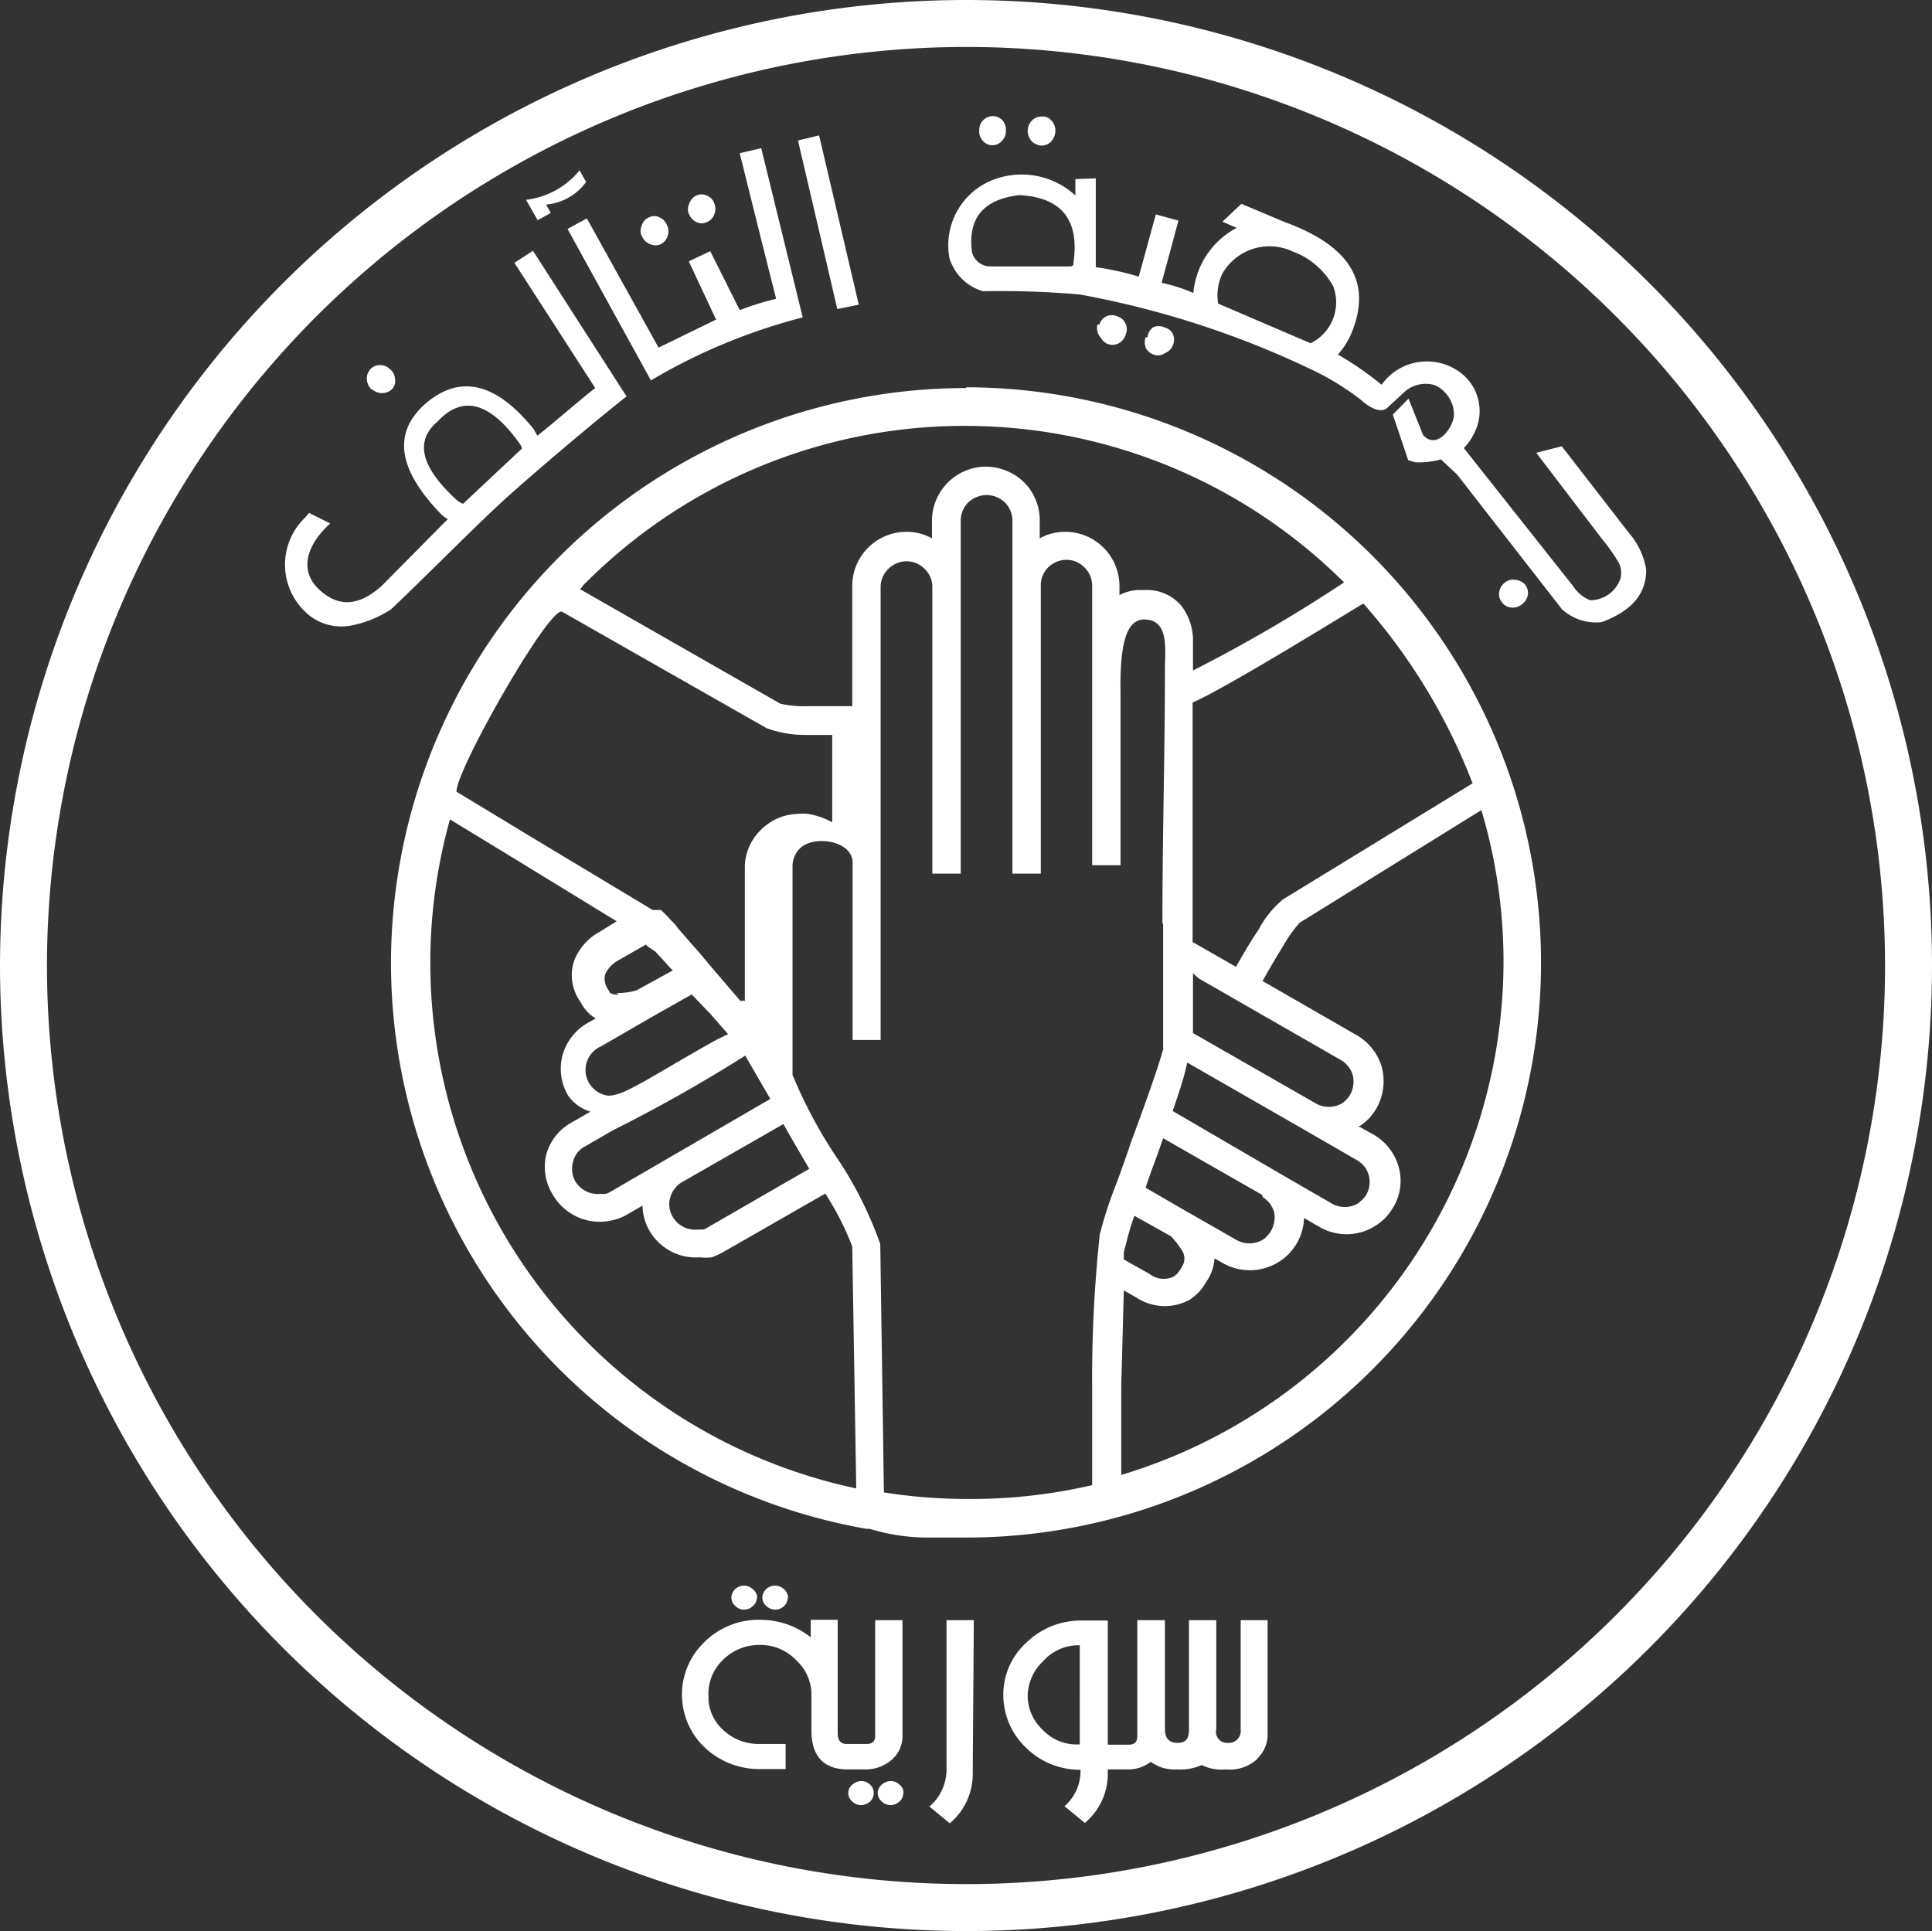 <svg xmlns="http://www.w3.org/2000/svg" viewBox="0 0 53.07 53.05"><rect x="0" y="0" width="53.07" height="53.05" fill="#333333" stroke="none"/><defs><style>.cls-1{fill:#fff;}</style></defs><g id="Layer_2" data-name="Layer 2"><g id="Layer_1-2" data-name="Layer 1"><path class="cls-1" d="M26.54,0h0A26.53,26.53,0,0,1,53.07,26.53h0A26.53,26.53,0,0,1,26.54,53.05h0A26.55,26.55,0,0,1,0,26.53H0A26.55,26.55,0,0,1,26.54,0Zm8,48.32a1.11,1.11,0,0,1-.86.29,1.25,1.25,0,0,1-.67-.12,1.45,1.45,0,0,1-.68.12,1.1,1.1,0,0,1-.72-.21,1,1,0,0,1-.61.21h-.57v.09a1.76,1.76,0,0,1-.63,1.38l-.56-.46a1.27,1.27,0,0,0,.44-1,2.11,2.11,0,0,1-1.5-.61,2,2,0,0,1-.62-1.44,1.92,1.92,0,0,1,.63-1.44,2.14,2.14,0,0,1,1.52-.61h.72v3.41H31c.16,0,.24-.07.24-.23V44.51H32v3c0,.25.12.37.35.37s.31-.12.31-.37v-3h.75v3a.3.3,0,0,0,.31.37.33.33,0,0,0,.36-.37v-3h.74v3.18A.93.93,0,0,1,34.53,48.32ZM11.62,11.15c-.84.8-.66,1.79.52,3,.09.07.14.11.17.1l-1.82,1.84c-.63.57-1.2.6-1.73.1s-.37-1.19.31-1.81l-.58-.29-.11.13a1.79,1.79,0,0,0,.16,2.72,1.43,1.43,0,0,0,1.08.25,3.06,3.06,0,0,0,1.12-.45c.78-.73,2.32-2.29,3.1-3s2.42-2.1,3.37-2.85l-2.57-4-.51.33,2.22,3.44c-.34.26-1.25,1.05-1.59,1.31l-.1-.18Q13.07,9.82,11.62,11.15Zm1.1,2.69a.53.53,0,0,1-.17-.1c-1-.91-1.16-1.63-.53-2.16.68-.73,1.42-.54,2.22.56a.54.54,0,0,1,.1.18Zm-2.5-3.13a.4.4,0,0,1-.14-.27.36.36,0,0,1,.09-.29.34.34,0,0,1,.26-.12.38.38,0,0,1,.28.11.36.36,0,0,1,.14.27.32.32,0,0,1-.08.28.4.4,0,0,1-.55,0Zm7.87-1.16L16.12,6l-.53.29,2.29,4.16a16,16,0,0,1,4.17-1.73L20.91,4.07l-.59.14c.33,1.33.66,2.66,1,4a7.49,7.49,0,0,0-1,.31L19.51,6.9l-.59.28.75,1.6ZM14.45,5.49a2.24,2.24,0,0,0,1.47-.81L16.1,5A1.52,1.52,0,0,1,15,5.62l.13.23-.36.2Zm3.18,1a.35.35,0,0,1,0-.3.34.34,0,0,1,.2-.22.31.31,0,0,1,.28,0,.39.39,0,0,1,.21.21.4.4,0,0,1-.17.53.37.37,0,0,1-.29,0A.38.38,0,0,1,17.63,6.47Zm1.3-.59a.35.35,0,0,1,0-.3.38.38,0,0,1,.2-.23.34.34,0,0,1,.28,0,.36.36,0,0,1,.21.21.42.42,0,0,1,0,.31.35.35,0,0,1-.2.21.33.33,0,0,1-.29,0A.38.38,0,0,1,18.93,5.88Zm4.66,2.47L22.5,3.72l-.58.14L23,8.49ZM26.9,3.59A.38.38,0,0,1,27,3.31a.37.37,0,0,1,.27-.12.36.36,0,0,1,.26.11.37.37,0,0,1,.1.29.36.36,0,0,1-.11.28.34.34,0,0,1-.26.12A.34.34,0,0,1,27,3.87.36.36,0,0,1,26.9,3.59Zm1.33,0a.39.39,0,0,1,.12-.28.36.36,0,0,1,.27-.11.31.31,0,0,1,.26.11.39.39,0,0,1,.11.28.44.44,0,0,1-.11.29.37.37,0,0,1-.27.12.42.42,0,0,1-.27-.12A.44.44,0,0,1,28.23,3.56ZM28,5.36c1.15.06,1.65.67,1.49,1.83,0,.08,0,.12-.09.13h-2.2a.52.52,0,0,1-.5-.39C26.58,6,27,5.48,28,5.36Zm7.54,1.56a2.11,2.11,0,0,1,1.08.94A1.25,1.25,0,0,1,36,9.43L33.46,8.34a1.42,1.42,0,0,1,.11-.81A1.49,1.49,0,0,1,35.53,6.92Zm-6-2v.45A2.18,2.18,0,0,0,27.14,5a1.93,1.93,0,0,0-1.06,2.09A1.36,1.36,0,0,0,27,8a25.49,25.49,0,0,1,2.66.09A25.25,25.25,0,0,1,36,10.14a7.33,7.33,0,0,1,1.39.85c.31.28.57.34.71.22l.51-.47a.88.88,0,0,1,.8-.16.9.9,0,0,1,.53.8c0,.35-.47,1-.85.57l-.4-1-.43.44.42,1.25.19.06a2.27,2.27,0,0,0,.71-.08l.44.41,2.88,3.7a1.37,1.37,0,0,0,1.1.36c.81-.3,1.22-.77,1.22-1.43a2,2,0,0,0-.46-1l-1.86-2.4-.7.18L44,14.8a5,5,0,0,1,.46.65.61.61,0,0,1,.05.45.88.88,0,0,1-.83.59,1,1,0,0,1-.47-.39l-3-3.79a1.55,1.55,0,0,0,.3-.44,1.32,1.32,0,0,0-.49-1.7,1.53,1.53,0,0,0-2.07.4,8.69,8.69,0,0,0-1.2-.83,2.06,2.06,0,0,0,.37-.58c.57-1.38,0-2.39-1.83-3.06L34.1,5.6l-.52.49.39.17a2.25,2.25,0,0,0-1.19,1.79,4.39,4.39,0,0,0-.87-.28c.15-.57.31-1.14.46-1.71l-.62-.17c-.16.57-.31,1.14-.47,1.71a7.64,7.64,0,0,0-1.18-.26V4.9Zm.66,4a.36.36,0,0,1,.19-.23.36.36,0,0,1,.3,0,.37.37,0,0,1,.24.48.42.42,0,0,1-.18.25.36.36,0,0,1-.51-.14A.38.38,0,0,1,30.15,8.91Zm1.32.35A.41.41,0,0,1,31.66,9,.37.37,0,0,1,32,9a.33.33,0,0,1,.22.18.39.39,0,0,1,0,.3A.37.37,0,0,1,32,9.7a.34.34,0,0,1-.29.05.41.41,0,0,1-.23-.18A.42.42,0,0,1,31.47,9.26ZM41.34,16a.37.37,0,0,1,.29-.07.4.4,0,0,1,.27.14.37.37,0,0,1,.07.27.43.43,0,0,1-.16.26.41.41,0,0,1-.3.09.35.35,0,0,1-.25-.14.36.36,0,0,1-.08-.28A.42.42,0,0,1,41.34,16ZM23.42,48.61h-.13c-.66,0-1-.36-1-1.06v-1a1.28,1.28,0,0,0-.42-.94,1.35,1.35,0,0,0-1-.42,1.4,1.4,0,0,0-1,.4,1.29,1.29,0,0,0-.41,1,1.21,1.21,0,0,0,.41.94,1.41,1.41,0,0,0,1,.38h.71v.69h-.69a2.18,2.18,0,0,1-1.54-.6,2,2,0,0,1,0-2.89,2.11,2.11,0,0,1,1.54-.61,2.23,2.23,0,0,1,1.38.48v-.48h.74v3.1c0,.21.08.31.24.31h.56c.15,0,.23-.07.23-.22V44.51h.75V47.7a.85.85,0,0,1-.29.64,1.1,1.1,0,0,1-.77.27Zm3.3.09a1.77,1.77,0,0,1-.63,1.39l-.56-.46A1.34,1.34,0,0,0,26,48.56V44.51h.75ZM24,49.26a.3.3,0,0,1-.1.23.37.37,0,0,1-.25.1.35.35,0,0,1-.24-.1.31.31,0,0,1-.11-.23.3.3,0,0,1,.11-.23.37.37,0,0,1,.24-.1.33.33,0,0,1,.25.1A.29.29,0,0,1,24,49.26Zm.81,0a.3.3,0,0,1-.1.23.37.37,0,0,1-.25.1.35.35,0,0,1-.24-.1.31.31,0,0,1-.11-.23.3.3,0,0,1,.11-.23.37.37,0,0,1,.24-.1.33.33,0,0,1,.25.1A.29.29,0,0,1,24.82,49.26Zm-3.17-5.37a.33.33,0,0,1-.1.23.35.35,0,0,1-.25.1.37.37,0,0,1-.24-.1.3.3,0,0,1-.11-.23.34.34,0,0,1,.1-.23.37.37,0,0,1,.25-.1.39.39,0,0,1,.25.1A.34.34,0,0,1,21.65,43.89Zm-.85,0a.3.3,0,0,1-.11.23.33.33,0,0,1-.24.1.33.33,0,0,1-.24-.1.3.3,0,0,1-.11-.23.34.34,0,0,1,.1-.23.37.37,0,0,1,.25-.1.37.37,0,0,1,.24.1A.31.31,0,0,1,20.8,43.89Zm8.87,4V45.2a1.29,1.29,0,0,0-1,.43,1.34,1.34,0,0,0-.43.93,1.27,1.27,0,0,0,.4.95A1.28,1.28,0,0,0,29.67,47.92ZM20.47,29a41.6,41.6,0,0,1-3.63,2.05h0l-.78.45h0a.64.64,0,0,0-.32.42.71.71,0,0,0,.06.53h0a.72.72,0,0,0,.67.35l.16,0a.59.59,0,0,0,.14-.06h0l4.39-2.55Zm6.07-18.36h0A15.81,15.81,0,0,1,42.33,26.45h0A15.79,15.79,0,0,1,26.54,42.24h-1A5.42,5.42,0,0,1,23.89,42h0l-.09,0A15.79,15.79,0,0,1,10.74,26.45h0a15.81,15.81,0,0,1,15.8-15.79ZM20,28.41l-.49-.56L19,27.32l-1.08.61-1.4.81h0a.71.71,0,0,0,.19,1.36c.31,0,.7-.24,1-.4.58-.33,1.43-.84,2-1.15Zm-3.06-3.1-2.58-1.58h0l-2-1.22a14.64,14.64,0,0,0-.54,3.94h0a14.77,14.77,0,0,0,11.7,14.44l-.11-6.65h0a7.89,7.89,0,0,0-.74-1.45l-2.81,1.61h0a1.73,1.73,0,0,1-.31.14,1.13,1.13,0,0,1-.32,0,1.47,1.47,0,0,1-1.39-.73h0a1.4,1.4,0,0,1-.19-.69l-.43.25h0a1.37,1.37,0,0,1-.31.13,1.65,1.65,0,0,1-.32.06,1.49,1.49,0,0,1-1.4-.73h0A1.45,1.45,0,0,1,15,31.74a1.43,1.43,0,0,1,.68-.89h0l.54-.31a1.16,1.16,0,0,1-.62-.45h0A1.45,1.45,0,0,1,15.45,29a1.47,1.47,0,0,1,.68-.89h0l.23-.13a1.12,1.12,0,0,1-.4-.43l-.07-.11h0a1.24,1.24,0,0,1-.11-1.07,1.55,1.55,0,0,1,.69-.77h0Zm-1-9.12,5.49,3.14h0a2.77,2.77,0,0,0,.74.07c.36,0,.79,0,1.24,0V16.08h0a1.49,1.49,0,0,1,1.48-1.47h0a1.41,1.41,0,0,1,.71.18V14.3h0a1.49,1.49,0,0,1,1.48-1.48h0a1.52,1.52,0,0,1,1.05.43,1.47,1.47,0,0,1,.43,1.05h0v.49a1.4,1.4,0,0,1,.7-.18h0a1.49,1.49,0,0,1,1.49,1.47h0v.27a1.15,1.15,0,0,1,.57-.14h.13a1.24,1.24,0,0,1,1,.43,1.58,1.58,0,0,1,.32,1h0v.78A41.4,41.4,0,0,0,36.92,16,14.76,14.76,0,0,0,26.54,11.7h0A14.71,14.71,0,0,0,16.1,16C16,16.08,16,16.13,15.93,16.19Zm24.76,6.06-5,3.1a3.46,3.46,0,0,0-.43.6c-.18.29-.38.63-.59,1l2.59,1.49h0a1.49,1.49,0,0,1,.69.89,1.53,1.53,0,0,1-.15,1.12h0a1.89,1.89,0,0,1-.2.27,1.64,1.64,0,0,1-.25.21l-.06,0,.43.24h0a1.49,1.49,0,0,1,.69.89,1.41,1.41,0,0,1-.15,1.11h0a1.89,1.89,0,0,1-.2.27,1.64,1.64,0,0,1-.25.21h0a1.48,1.48,0,0,1-1.57.06l-.43-.25a1.48,1.48,0,0,1-.2.7h0a1.89,1.89,0,0,1-.2.27,1.64,1.64,0,0,1-.25.21,1.5,1.5,0,0,1-1.58.06l-.23-.13a1.24,1.24,0,0,1-.17.56l-.07.11h0a1.74,1.74,0,0,1-.19.26,2.12,2.12,0,0,1-.24.2,1.42,1.42,0,0,1-1.47-.05l-.35-.2-.07,2.62,0,2.45A14.75,14.75,0,0,0,41.3,26.45h0A14.56,14.56,0,0,0,40.69,22.25ZM32.76,19.3v6.58h0l1.19.68c.22-.38.42-.73.61-1a2.78,2.78,0,0,1,.68-.85l5.21-3.19a16.24,16.24,0,0,0-3-4.94C37.4,16.6,33.75,18.87,32.76,19.3ZM22.23,32.11h0c-.25-.43-.5-.85-.71-1.23l-2.81,1.61v0h0a.72.72,0,0,0-.3.41.67.67,0,0,0,.07.53h0a.71.71,0,0,0,.67.35l.15,0a.35.35,0,0,0,.14-.06h0ZM17.93,25h.22l0,0h0l0,0h0l0,0h0l0,0h0l.06.05h0l.06.06,0,0h0v0h0l0,0h0l0,0h0l.07.07h0l0,0h0l0,0h0l0,0h0l0,0h0l.09.1h0l.1.1h0l0,0h0l0,0h0l.05.06h0l.05.07,0,0h0l.41.47.16.18.36.43.78.91a.23.23,0,0,1,.12,0V23.8h0a1.44,1.44,0,0,1,.44-1,1.48,1.48,0,0,1,1-.44h0a1.53,1.53,0,0,1,.3,0,2.05,2.05,0,0,1,.66.23V20.19H22.13A3,3,0,0,1,21.05,20h0L15.43,16.8c-.4-.05-2.92,4.39-2.89,4.95l2.18,1.32h0Zm-1,2.28a1.92,1.92,0,0,0,.55-.07l1-.55,0,0h0l-.06-.06h0l0,0h0l0,0h0l-.1-.11h0l-.09-.1h0l0,0h0l0,0h0l0,0h0l0,0h0L18,26.14h0l0,0h0l0,0h0l0,0L17.79,26h0l-.05-.05,0,0h0l0,0h0l0,0h0l0,0-.75.43h0a.84.84,0,0,0-.36.37.48.48,0,0,0,.06.41h0l.07.12A.39.39,0,0,0,17,27.32Zm15-1.93c0-2.3.07-4.77.07-7,0-.45.11-1.22-.44-1.32s-.81.43-.78,2.05v4.69H30V20.41l0,.09V16.08h0a.69.69,0,0,0-.21-.49.68.68,0,0,0-.5-.21h0a.71.71,0,0,0-.5.21.69.69,0,0,0-.2.45v0h0V24h-.78V15.85h0V14.3h0a.71.71,0,0,0-.21-.5.73.73,0,0,0-.5-.2h0a.75.75,0,0,0-.5.2.71.71,0,0,0-.21.5h0v1.55h0V24h-.78V16.08h0v0a.68.68,0,0,0-.21-.45.69.69,0,0,0-.5-.21h0a.71.71,0,0,0-.5.21.69.69,0,0,0-.21.49h0c0,4.16,0,8.3,0,12.45h-.77V23.7c0-.61-1.07-.77-1.45-.39a.7.7,0,0,0-.2.49h0v5.73h0a13.14,13.14,0,0,0,1.16,2.19,10.45,10.45,0,0,1,1.25,2.46h0l.1,6.82a14.57,14.57,0,0,0,2.3.18h0A14.71,14.71,0,0,0,30,40.8l0-2.66h0a37.33,37.33,0,0,1,.21-4.23,11.64,11.64,0,0,1,.47-1.43l.08-.22c.1-.28.2-.56.3-.86.37-1,.73-2,.89-2.57V25.39Zm.84,1.39v1.64l3.35,1.92v0a.72.72,0,0,0,.76,0,.52.52,0,0,0,.11-.1.64.64,0,0,0,.1-.13h0a.76.76,0,0,0,.07-.53.72.72,0,0,0-.33-.42h0l-3.9-2.24Zm-1.9,7.66v.2l.71.4a.63.63,0,0,0,.66.07l.09-.07.09-.12h0l.07-.12a.41.41,0,0,0,0-.37,2.25,2.25,0,0,0-.33-.43l-1-.56C31,33.84,30.93,34.19,30.86,34.44Zm3.79-1.58-2.71-1.55c-.08.23-.16.46-.25.7s-.16.44-.23.66l1.07.62,1.4.8a.72.72,0,0,0,.76,0,.52.52,0,0,0,.11-.1.64.64,0,0,0,.1-.13h0A.76.76,0,0,0,35,33.3a.73.73,0,0,0-.31-.41h0Zm-2.45-2.3,3,1.75h0l1.35.78a.72.72,0,0,0,.76,0h0l.11-.1a.64.64,0,0,0,.1-.13h0a.71.71,0,0,0,.07-.53.69.69,0,0,0-.33-.42h0l-1.35-.78v0l-3.31-1.9C32.54,29.56,32.39,30,32.2,30.56ZM26.54,1.29h0A25.27,25.27,0,0,0,1.29,26.53h0A25.25,25.25,0,0,0,26.54,51.76h0A25.23,25.23,0,0,0,51.78,26.53h0A25.25,25.25,0,0,0,26.54,1.29Z"/></g></g></svg>